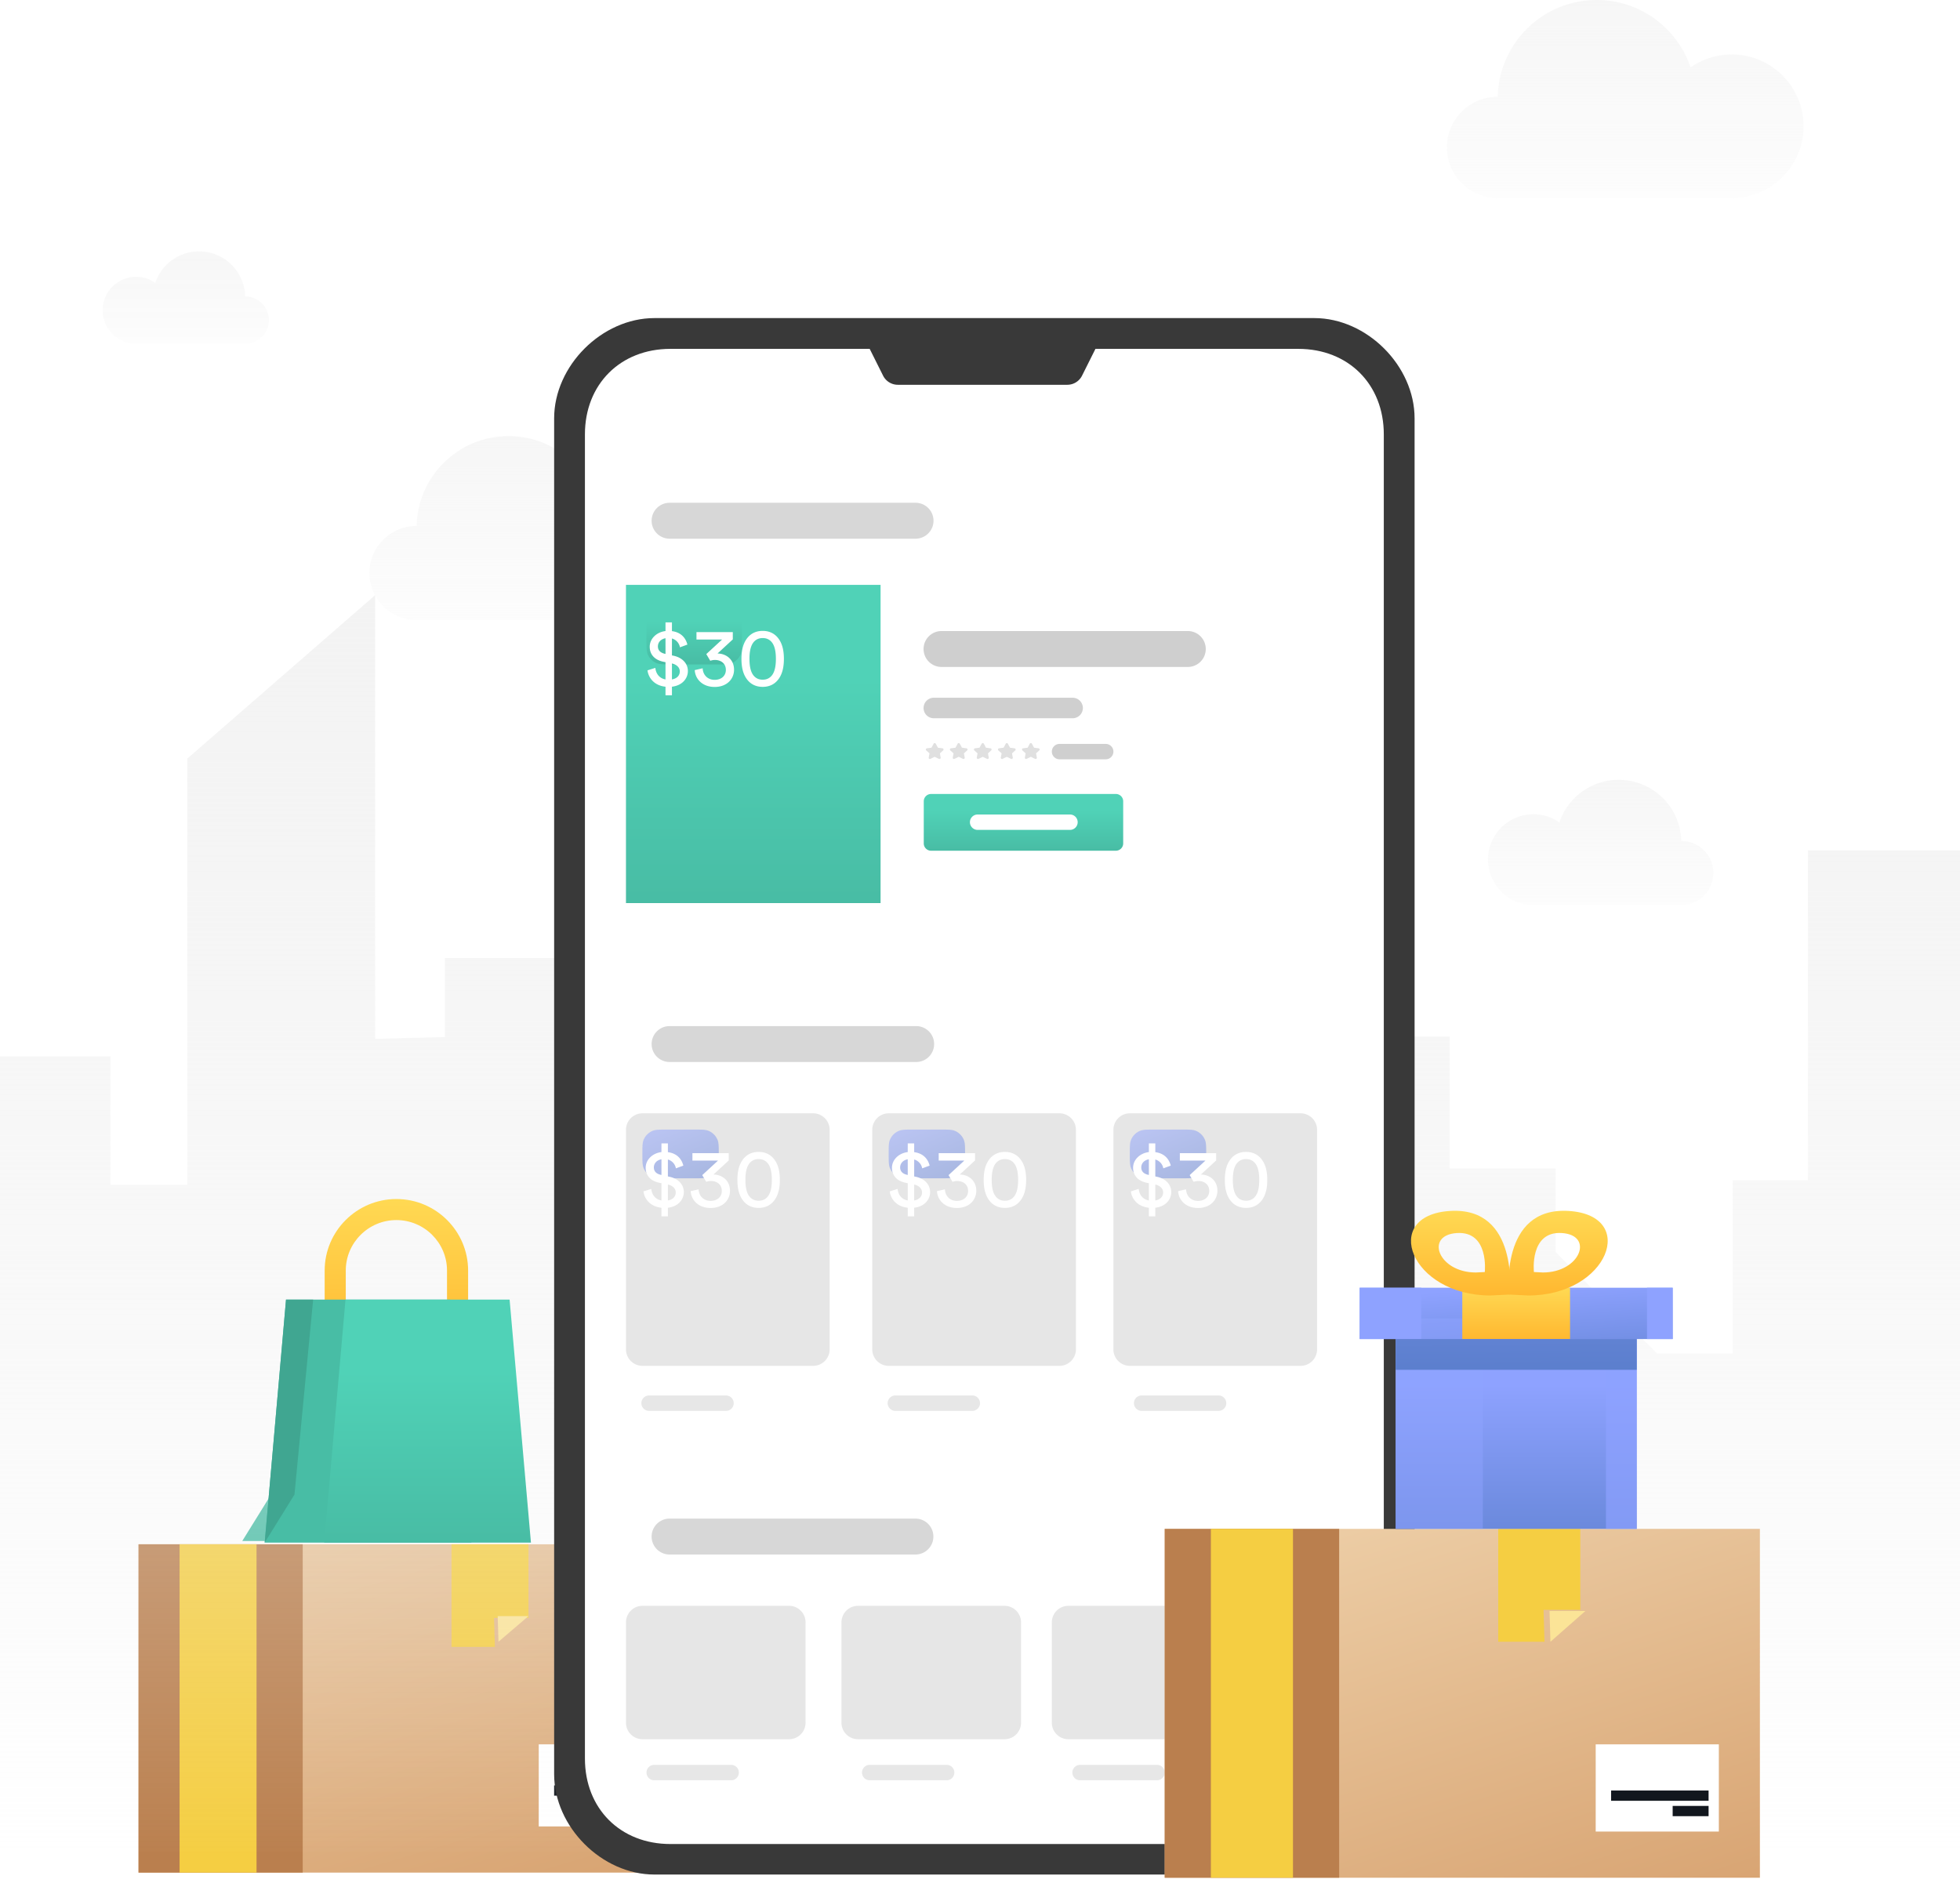 <svg width="356" height="342" fill="none" xmlns="http://www.w3.org/2000/svg"><path fill-rule="evenodd" clip-rule="evenodd" d="M305.39 152.766l-.015.001c-.14-6.16-5.169-11.113-11.367-11.113-5.013 0-9.261 3.245-10.777 7.743a8.21 8.21 0 00-4.719-1.488c-4.557 0-8.25 3.691-8.25 8.244s3.693 8.244 8.25 8.244h26.878a5.818 5.818 0 005.82-5.816 5.818 5.818 0 00-5.82-5.815z" fill="url(#paint0_linear)"/><path fill-rule="evenodd" clip-rule="evenodd" d="M44.55 53.86l-.012.002a8.386 8.386 0 00-16.333-2.486 6.083 6.083 0 00-9.566 4.984 6.082 6.082 0 006.085 6.08H44.55a4.29 4.29 0 004.292-4.29 4.291 4.291 0 00-4.292-4.29z" fill="url(#paint1_linear)"/><path fill-rule="evenodd" clip-rule="evenodd" d="M272.013 17.577l.026.002C272.258 7.835 280.216 0 290.018 0c7.932 0 14.649 5.132 17.048 12.248a12.982 12.982 0 017.466-2.352c7.208 0 13.05 5.837 13.05 13.039 0 7.203-5.842 13.04-13.05 13.04h-42.519c-5.084 0-9.206-4.118-9.206-9.199 0-5.08 4.122-9.199 9.206-9.199z" fill="url(#paint2_linear)"/><path fill-rule="evenodd" clip-rule="evenodd" d="M75.65 95.538h.024c.203-9.048 7.593-16.323 16.697-16.323 7.365 0 13.604 4.764 15.833 11.373a12.05 12.05 0 016.932-2.185c6.693 0 12.119 5.422 12.119 12.11s-5.426 12.111-12.119 12.111H75.65c-4.722 0-8.55-3.825-8.55-8.543 0-4.719 3.829-8.543 8.55-8.543z" fill="url(#paint3_linear)"/><path fill-rule="evenodd" clip-rule="evenodd" d="M44.004 279.919l5.41-8.725 5.394 8.725H44.004z" fill="#48BDA5"/><path fill-rule="evenodd" clip-rule="evenodd" d="M25.161 340.157h101.582v-59.644H25.161v59.644z" fill="url(#paint4_linear)"/><path fill-rule="evenodd" clip-rule="evenodd" d="M25.161 340.157h29.822v-59.644H25.161v59.644z" fill="#BA7F4E"/><path fill-rule="evenodd" clip-rule="evenodd" d="M89.729 293.894l.162 5.258h-7.883v-18.639h13.98v13.38l-6.26.001zm-43.134 46.263H32.616v-59.644h13.979v59.644z" fill="#F5CE42"/><path fill-rule="evenodd" clip-rule="evenodd" d="M95.988 293.56l-5.447 4.66-.145-4.659 5.592-.001z" fill="#FBE497"/><path fill-rule="evenodd" clip-rule="evenodd" d="M97.851 331.77h20.503v-14.911H97.851v14.911z" fill="#fff"/><path fill-rule="evenodd" clip-rule="evenodd" d="M100.647 326.178h15.843v-1.863h-15.843v1.863zm10.251 2.796h5.592v-1.864h-5.592v1.864z" fill="#12171E"/><path fill-rule="evenodd" clip-rule="evenodd" d="M356 336.429V154.475h-27.619v59.924h-13.677v31.458h-13.717l-18.436-18.418v-15.174h-19.243V188.29h-37.711v25.339h-32.289v-8.794h-41.737v30.177h-24.479v-12.56h-24.534v-48.436H80.812v14.358l-12.672.33v-80.599l-34.12 29.697v77.402H20.057v-23.321H0v144.546h356z" fill="url(#paint5_linear)"/><path fill-rule="evenodd" clip-rule="evenodd" d="M85.025 247.14h-3.833v-16.346c0-5.056-4.125-9.169-9.194-9.169-5.07 0-9.194 4.113-9.194 9.169v16.346h-3.833v-16.346c0-7.164 5.844-12.992 13.027-12.992 7.183 0 13.027 5.828 13.027 12.992v16.346z" fill="url(#paint6_linear)"/><path fill-rule="evenodd" clip-rule="evenodd" d="M85.63 280.213H48.076l3.876-44.144h29.803l3.875 44.144z" fill="#48BDA5"/><path fill-rule="evenodd" clip-rule="evenodd" d="M96.435 280.213H58.88l3.875-44.144H92.56l3.876 44.144z" fill="url(#paint7_linear)"/><path fill-rule="evenodd" clip-rule="evenodd" d="M53.486 271.487l3.393-35.417h-4.927l-3.876 44.143 5.41-8.726z" fill="#40A691"/><path fill-rule="evenodd" clip-rule="evenodd" d="M118.865 57.78c-9.546 0-18.215 8.67-18.215 18.214v246.3c0 9.545 8.669 18.214 18.215 18.214H238.72c9.545 0 18.215-8.669 18.215-18.214v-246.3c0-9.544-8.67-18.214-18.215-18.214H118.865z" fill="#393939"/><path fill-rule="evenodd" clip-rule="evenodd" d="M121.768 63.371c-9.09 0-15.526 6.437-15.526 15.526v240.542c0 9.09 6.436 15.526 15.526 15.526h114.049c9.09 0 15.526-6.436 15.526-15.526V78.897c0-9.089-6.436-15.526-15.526-15.526H121.768z" fill="#fff"/><path fill-rule="evenodd" clip-rule="evenodd" d="M118.356 94.592a3.262 3.262 0 013.262-3.262h44.733a3.262 3.262 0 010 6.523h-44.733a3.262 3.262 0 01-3.262-3.261zm0 95.057a3.262 3.262 0 013.262-3.261h44.733a3.262 3.262 0 110 6.523h-44.733a3.262 3.262 0 01-3.262-3.262zm0 89.466a3.263 3.263 0 013.262-3.262h44.733a3.263 3.263 0 010 6.524h-44.733a3.263 3.263 0 01-3.262-3.262z" fill="#D7D7D7"/><g filter="url(#filter0_d)"><path fill-rule="evenodd" clip-rule="evenodd" d="M113.697 107.57c0-.734.595-1.329 1.329-1.329h127.813c.734 0 1.329.595 1.329 1.329v55.145a1.33 1.33 0 01-1.329 1.33H115.026a1.33 1.33 0 01-1.329-1.33V107.57z" fill="#fff"/></g><path fill-rule="evenodd" clip-rule="evenodd" d="M113.697 106.241h46.243v57.804h-46.243v-57.804z" fill="url(#paint8_linear)"/><path fill-rule="evenodd" clip-rule="evenodd" d="M167.785 145.555c0-.734.595-1.329 1.329-1.329h33.565c.734 0 1.329.595 1.329 1.329v7.647c0 .734-.595 1.329-1.329 1.329h-33.565a1.329 1.329 0 01-1.329-1.329v-7.647z" fill="url(#paint9_linear)"/><path fill-rule="evenodd" clip-rule="evenodd" d="M176.171 149.351c0-.772.626-1.398 1.398-1.398h16.775a1.398 1.398 0 010 2.796h-16.775a1.398 1.398 0 01-1.398-1.398z" fill="#fff"/><path fill-rule="evenodd" clip-rule="evenodd" d="M169.77 137.475l-.772.374a.222.222 0 01-.315-.24l.143-.766-.587-.527a.222.222 0 01.119-.384l.829-.111.388-.725a.221.221 0 01.39 0l.388.725.829.111a.221.221 0 01.118.384l-.586.527.142.766a.221.221 0 01-.314.24l-.772-.374zm4.366-.001l-.772.374a.221.221 0 01-.314-.24l.143-.766-.587-.527a.222.222 0 01.118-.385l.829-.111.388-.724a.222.222 0 01.391 0l.388.724.828.111a.222.222 0 01.119.385l-.587.527.143.766a.222.222 0 01-.315.24l-.772-.374zm4.366 0l-.772.374a.221.221 0 01-.314-.24l.142-.766-.586-.527a.222.222 0 01.118-.385l.829-.111.388-.724a.222.222 0 01.391 0l.388.724.828.111a.222.222 0 01.119.385l-.587.527.143.766a.222.222 0 01-.315.24l-.772-.374zm4.366 0l-.772.374a.221.221 0 01-.314-.24l.143-.766-.587-.527a.222.222 0 01.118-.385l.829-.111.388-.724a.222.222 0 01.391 0l.388.724.828.111c.188.025.26.258.119.385l-.587.527.143.766a.222.222 0 01-.315.24l-.772-.374zm4.367 0l-.772.374a.222.222 0 01-.315-.24l.143-.766-.587-.527a.222.222 0 01.119-.385l.828-.111.388-.724a.222.222 0 01.391 0l.388.724.829.111a.222.222 0 01.118.385l-.587.527.143.766a.221.221 0 01-.314.24l-.772-.374z" fill="#E0E0E0"/><path fill-rule="evenodd" clip-rule="evenodd" d="M167.75 117.89a3.263 3.263 0 013.262-3.262h44.733a3.262 3.262 0 010 6.524h-44.733a3.262 3.262 0 01-3.262-3.262zm0 10.718c0-1.03.835-1.864 1.864-1.864h25.163a1.864 1.864 0 110 3.727h-25.163a1.864 1.864 0 01-1.864-1.863zm23.299 7.921c0-.772.625-1.398 1.397-1.398h8.388a1.398 1.398 0 010 2.796h-8.388a1.397 1.397 0 01-1.397-1.398z" fill="#CFCFCF"/><g filter="url(#filter1_b)"><path fill-rule="evenodd" clip-rule="evenodd" d="M117.415 114.344c0-1.68 0-2.52.327-3.162a3.009 3.009 0 011.311-1.311c.642-.327 1.482-.327 3.162-.327h7.741c1.68 0 2.52 0 3.162.327a2.998 2.998 0 011.311 1.311c.327.642.327 1.482.327 3.162v1.548c0 1.68 0 2.52-.327 3.162a2.993 2.993 0 01-1.311 1.311c-.642.327-1.482.327-3.162.327h-7.741c-1.68 0-2.52 0-3.162-.327a3.004 3.004 0 01-1.311-1.311c-.327-.642-.327-1.482-.327-3.162v-1.548z" fill="url(#paint10_linear)"/></g><path d="M122.047 126.299v-1.56c1.905-.225 2.895-1.515 2.895-2.85 0-1.35-1.005-2.46-2.67-2.79l-.225-.045v-3.075a2.036 2.036 0 011.455 1.605l1.35-.495c-.24-.975-.96-2.205-2.805-2.445v-1.59h-1.17v1.575c-1.68.21-2.865 1.425-2.865 2.85 0 1.47.96 2.415 2.49 2.73l.375.075v3.135c-1.185-.21-1.755-1.14-1.845-2.1l-1.425.45c.165 1.32 1.185 2.76 3.27 2.97v1.56h1.17zm1.425-4.335c0 .69-.45 1.275-1.425 1.455v-2.895c.975.225 1.425.81 1.425 1.44zm-3.975-4.545c0-.735.51-1.32 1.38-1.485v2.85c-1.02-.195-1.38-.735-1.38-1.365zm9.509 2.61c.255-.09.555-.15.855-.15.96 0 1.98.54 1.98 1.815 0 .975-.72 1.8-2.055 1.8-1.17 0-2.1-.81-2.16-2.1l-1.44.33c.09 1.59 1.365 3.06 3.615 3.06 2.265 0 3.525-1.485 3.525-3.12 0-1.995-1.575-2.955-3-2.955l2.775-2.565v-1.32h-6.6v1.35h4.65l-2.865 2.64.72 1.215zm7.121-.345c0-1.485.27-2.535.855-3.15.375-.39.855-.63 1.545-.63s1.17.24 1.545.63c.585.615.855 1.665.855 3.15 0 1.485-.27 2.535-.855 3.15-.375.39-.855.63-1.545.63s-1.17-.24-1.545-.63c-.585-.615-.855-1.665-.855-3.15zm-1.455 0c0 1.335.225 2.565.87 3.525.63.945 1.605 1.56 2.985 1.56s2.355-.615 2.985-1.56c.645-.96.87-2.19.87-3.525s-.225-2.565-.87-3.525c-.63-.945-1.605-1.56-2.985-1.56s-2.355.615-2.985 1.56c-.645.96-.87 2.19-.87 3.525z" fill="#fff"/><path opacity=".5" fill-rule="evenodd" clip-rule="evenodd" d="M113.697 205.231a3 3 0 013-3h30.994a3 3 0 013 3v39.875a3 3 0 01-3 3h-30.994a3 3 0 01-3-3v-39.875z" fill="#CFCFCF"/><path fill-rule="evenodd" clip-rule="evenodd" d="M116.493 254.885c0-.772.626-1.398 1.398-1.398h13.979a1.398 1.398 0 010 2.796h-13.979a1.398 1.398 0 01-1.398-1.398zm44.733 0c0-.772.626-1.398 1.398-1.398h13.979a1.398 1.398 0 010 2.796h-13.979a1.398 1.398 0 01-1.398-1.398zm44.733 0c0-.772.626-1.398 1.398-1.398h13.979a1.398 1.398 0 010 2.796h-13.979a1.398 1.398 0 01-1.398-1.398z" fill="#E7E7E7"/><g filter="url(#filter2_b)"><path fill-rule="evenodd" clip-rule="evenodd" d="M116.679 209.613c0-1.327 0-1.99.206-2.517a3.002 3.002 0 011.702-1.701c.527-.206 1.19-.206 2.516-.206h5.025c1.327 0 1.99 0 2.517.206a3.003 3.003 0 011.701 1.701c.206.527.206 1.19.206 2.517 0 1.326 0 1.989-.206 2.516a2.997 2.997 0 01-1.701 1.701c-.527.206-1.19.206-2.517.206h-5.025c-1.326 0-1.989 0-2.516-.206a2.996 2.996 0 01-1.702-1.701c-.206-.527-.206-1.19-.206-2.516z" fill="url(#paint11_linear)" fill-opacity=".5"/></g><path d="M121.311 220.944v-1.56c1.905-.225 2.895-1.515 2.895-2.85 0-1.35-1.005-2.46-2.67-2.79l-.225-.045v-3.075a2.036 2.036 0 011.455 1.605l1.35-.495c-.24-.975-.96-2.205-2.805-2.445v-1.59h-1.17v1.575c-1.68.21-2.865 1.425-2.865 2.85 0 1.47.96 2.415 2.49 2.73l.375.075v3.135c-1.185-.21-1.755-1.14-1.845-2.1l-1.425.45c.165 1.32 1.185 2.76 3.27 2.97v1.56h1.17zm1.425-4.335c0 .69-.45 1.275-1.425 1.455v-2.895c.975.225 1.425.81 1.425 1.44zm-3.975-4.545c0-.735.51-1.32 1.38-1.485v2.85c-1.02-.195-1.38-.735-1.38-1.365zm9.509 2.61c.255-.09.555-.15.855-.15.96 0 1.98.54 1.98 1.815 0 .975-.72 1.8-2.055 1.8-1.17 0-2.1-.81-2.16-2.1l-1.44.33c.09 1.59 1.365 3.06 3.615 3.06 2.265 0 3.525-1.485 3.525-3.12 0-1.995-1.575-2.955-3-2.955l2.775-2.565v-1.32h-6.6v1.35h4.65l-2.865 2.64.72 1.215zm7.121-.345c0-1.485.27-2.535.855-3.15.375-.39.855-.63 1.545-.63s1.17.24 1.545.63c.585.615.855 1.665.855 3.15 0 1.485-.27 2.535-.855 3.15-.375.39-.855.63-1.545.63s-1.17-.24-1.545-.63c-.585-.615-.855-1.665-.855-3.15zm-1.455 0c0 1.335.225 2.565.87 3.525.63.945 1.605 1.56 2.985 1.56s2.355-.615 2.985-1.56c.645-.96.87-2.19.87-3.525s-.225-2.565-.87-3.525c-.63-.945-1.605-1.56-2.985-1.56s-2.355.615-2.985 1.56c-.645.96-.87 2.19-.87 3.525z" fill="#fff"/><path opacity=".5" fill-rule="evenodd" clip-rule="evenodd" d="M113.697 294.696a3 3 0 013-3h26.618a3 3 0 013 3v18.231a3 3 0 01-3 3h-26.618a3 3 0 01-3-3v-18.231z" fill="#CFCFCF"/><path fill-rule="evenodd" clip-rule="evenodd" d="M117.425 321.984c0-.772.626-1.398 1.398-1.398h13.979a1.398 1.398 0 010 2.796h-13.979a1.398 1.398 0 01-1.398-1.398zm39.142 0c0-.772.626-1.398 1.398-1.398h13.979a1.398 1.398 0 010 2.796h-13.979a1.398 1.398 0 01-1.398-1.398zm38.208 0c0-.772.626-1.398 1.398-1.398h13.979a1.398 1.398 0 010 2.796h-13.979a1.398 1.398 0 01-1.398-1.398z" fill="#E7E7E7"/><path opacity=".5" fill-rule="evenodd" clip-rule="evenodd" d="M152.838 294.696a3 3 0 013-3h26.618a3 3 0 013 3v18.231a3 3 0 01-3 3h-26.618a3 3 0 01-3-3v-18.231zm38.209 0a3 3 0 013-3h26.618a3 3 0 013 3v18.231a3 3 0 01-3 3h-26.618a3 3 0 01-3-3v-18.231zm-32.617-89.465a3 3 0 013-3h30.995a3 3 0 013 3v39.875a3 3 0 01-3 3H161.43a3 3 0 01-3-3v-39.875z" fill="#CFCFCF"/><g filter="url(#filter3_b)"><path fill-rule="evenodd" clip-rule="evenodd" d="M161.413 209.613c0-1.327 0-1.99.206-2.517a3.002 3.002 0 011.702-1.701c.526-.206 1.19-.206 2.516-.206h5.025c1.327 0 1.99 0 2.516.206.78.305 1.397.922 1.702 1.701.206.527.206 1.19.206 2.517 0 1.326 0 1.989-.206 2.516a2.996 2.996 0 01-1.702 1.701c-.526.206-1.189.206-2.516.206h-5.025c-1.326 0-1.99 0-2.516-.206a2.996 2.996 0 01-1.702-1.701c-.206-.527-.206-1.19-.206-2.516z" fill="url(#paint12_linear)" fill-opacity=".5"/></g><path d="M166.045 220.944v-1.56c1.905-.225 2.895-1.515 2.895-2.85 0-1.35-1.005-2.46-2.67-2.79l-.225-.045v-3.075a2.036 2.036 0 011.455 1.605l1.35-.495c-.24-.975-.96-2.205-2.805-2.445v-1.59h-1.17v1.575c-1.68.21-2.865 1.425-2.865 2.85 0 1.47.96 2.415 2.49 2.73l.375.075v3.135c-1.185-.21-1.755-1.14-1.845-2.1l-1.425.45c.165 1.32 1.185 2.76 3.27 2.97v1.56h1.17zm1.425-4.335c0 .69-.45 1.275-1.425 1.455v-2.895c.975.225 1.425.81 1.425 1.44zm-3.975-4.545c0-.735.51-1.32 1.38-1.485v2.85c-1.02-.195-1.38-.735-1.38-1.365zm9.509 2.61c.255-.09.555-.15.855-.15.96 0 1.98.54 1.98 1.815 0 .975-.72 1.8-2.055 1.8-1.17 0-2.1-.81-2.16-2.1l-1.44.33c.09 1.59 1.365 3.06 3.615 3.06 2.265 0 3.525-1.485 3.525-3.12 0-1.995-1.575-2.955-3-2.955l2.775-2.565v-1.32h-6.6v1.35h4.65l-2.865 2.64.72 1.215zm7.121-.345c0-1.485.27-2.535.855-3.15.375-.39.855-.63 1.545-.63s1.17.24 1.545.63c.585.615.855 1.665.855 3.15 0 1.485-.27 2.535-.855 3.15-.375.39-.855.63-1.545.63s-1.17-.24-1.545-.63c-.585-.615-.855-1.665-.855-3.15zm-1.455 0c0 1.335.225 2.565.87 3.525.63.945 1.605 1.56 2.985 1.56s2.355-.615 2.985-1.56c.645-.96.87-2.19.87-3.525s-.225-2.565-.87-3.525c-.63-.945-1.605-1.56-2.985-1.56s-2.355.615-2.985 1.56c-.645.96-.87 2.19-.87 3.525z" fill="#fff"/><path opacity=".5" fill-rule="evenodd" clip-rule="evenodd" d="M202.23 205.231a3 3 0 013-3h30.995a3 3 0 013 3v39.875a3 3 0 01-3 3H205.23a3 3 0 01-3-3v-39.875z" fill="#CFCFCF"/><g filter="url(#filter4_b)"><path fill-rule="evenodd" clip-rule="evenodd" d="M205.211 209.613c0-1.327 0-1.99.206-2.517a3.003 3.003 0 011.701-1.701c.527-.206 1.19-.206 2.517-.206h5.025c1.326 0 1.989 0 2.516.206.78.305 1.397.922 1.702 1.701.206.527.206 1.19.206 2.517 0 1.326 0 1.989-.206 2.516a2.996 2.996 0 01-1.702 1.701c-.527.206-1.19.206-2.516.206h-5.025c-1.327 0-1.99 0-2.517-.206a2.997 2.997 0 01-1.701-1.701c-.206-.527-.206-1.19-.206-2.516z" fill="url(#paint13_linear)" fill-opacity=".5"/></g><path d="M209.842 220.944v-1.56c1.905-.225 2.895-1.515 2.895-2.85 0-1.35-1.005-2.46-2.67-2.79l-.225-.045v-3.075a2.036 2.036 0 011.455 1.605l1.35-.495c-.24-.975-.96-2.205-2.805-2.445v-1.59h-1.17v1.575c-1.68.21-2.865 1.425-2.865 2.85 0 1.47.96 2.415 2.49 2.73l.375.075v3.135c-1.185-.21-1.755-1.14-1.845-2.1l-1.425.45c.165 1.32 1.185 2.76 3.27 2.97v1.56h1.17zm1.425-4.335c0 .69-.45 1.275-1.425 1.455v-2.895c.975.225 1.425.81 1.425 1.44zm-3.975-4.545c0-.735.51-1.32 1.38-1.485v2.85c-1.02-.195-1.38-.735-1.38-1.365zm9.51 2.61c.255-.09.555-.15.855-.15.96 0 1.98.54 1.98 1.815 0 .975-.72 1.8-2.055 1.8-1.17 0-2.1-.81-2.16-2.1l-1.44.33c.09 1.59 1.365 3.06 3.615 3.06 2.265 0 3.525-1.485 3.525-3.12 0-1.995-1.575-2.955-3-2.955l2.775-2.565v-1.32h-6.6v1.35h4.65l-2.865 2.64.72 1.215zm7.121-.345c0-1.485.27-2.535.855-3.15.375-.39.855-.63 1.545-.63s1.17.24 1.545.63c.585.615.855 1.665.855 3.15 0 1.485-.27 2.535-.855 3.15-.375.39-.855.63-1.545.63s-1.17-.24-1.545-.63c-.585-.615-.855-1.665-.855-3.15zm-1.455 0c0 1.335.225 2.565.87 3.525.63.945 1.605 1.56 2.985 1.56s2.355-.615 2.985-1.56c.645-.96.87-2.19.87-3.525s-.225-2.565-.87-3.525c-.63-.945-1.605-1.56-2.985-1.56s-2.355.615-2.985 1.56c-.645.96-.87 2.19-.87 3.525z" fill="#fff"/><path fill-rule="evenodd" clip-rule="evenodd" d="M157.498 62.44h41.937l-2.899 5.797a3 3 0 01-2.683 1.658h-30.774a3 3 0 01-2.683-1.658l-2.898-5.797z" fill="#393939"/><path fill-rule="evenodd" clip-rule="evenodd" d="M211.549 341.089h108.105v-63.372H211.549v63.372z" fill="url(#paint14_linear)"/><path fill-rule="evenodd" clip-rule="evenodd" d="M211.549 341.089h31.686v-63.372h-31.686v63.372z" fill="#BA7F4E"/><path fill-rule="evenodd" clip-rule="evenodd" d="M280.36 292.436l.173 5.784h-8.408v-20.503h14.911v14.718l-6.676.001zm-45.512 48.653h-14.911v-63.372h14.911v63.372z" fill="#F5CE42"/><path fill-rule="evenodd" clip-rule="evenodd" d="M287.967 292.628l-6.355 5.592-.168-5.591 6.523-.001z" fill="#FBE497"/><path fill-rule="evenodd" clip-rule="evenodd" d="M289.832 332.701h22.366v-15.842h-22.366v15.842z" fill="#fff"/><path fill-rule="evenodd" clip-rule="evenodd" d="M292.627 327.11h17.707v-1.864h-17.707v1.864zm11.184 2.796h6.524v-1.864h-6.524v1.864z" fill="#12171E"/><path fill-rule="evenodd" clip-rule="evenodd" d="M253.486 277.717h43.801v-38.209h-43.801v38.209z" fill="url(#paint15_linear)"/><path fill-rule="evenodd" clip-rule="evenodd" d="M246.964 243.236h56.848v-9.32h-56.848v9.32z" fill="url(#paint16_linear)"/><path opacity=".693" fill-rule="evenodd" clip-rule="evenodd" d="M291.695 277.717h5.591v-34.482h-5.591v34.482z" fill="#8EA2FF"/><path opacity=".492" fill-rule="evenodd" clip-rule="evenodd" d="M253.486 277.717h15.843v-38.209h-15.843v38.209z" fill="#8EA2FF"/><path fill-rule="evenodd" clip-rule="evenodd" d="M246.964 243.236h11.183v-9.32h-11.183v9.32zm52.188 0h4.66v-9.32h-4.66v9.32z" fill="#8EA2FF"/><path fill-rule="evenodd" clip-rule="evenodd" d="M265.601 243.236h19.57v-9.32h-19.57v9.32z" fill="url(#paint17_linear)"/><path fill-rule="evenodd" clip-rule="evenodd" d="M253.486 248.827h43.801v-5.592h-43.801v5.592z" fill="url(#paint18_linear)"/><path fill-rule="evenodd" clip-rule="evenodd" d="M269.686 231.065l-1.64.08c-6.783 0-9.333-6.788-3.433-7.166 5.9-.378 5.073 7.086 5.073 7.086zm-6.337-11.098c-12.644.81-7.179 15.357 7.358 15.357l3.512-.173s1.775-15.995-10.87-15.184z" fill="url(#paint19_linear)"/><path fill-rule="evenodd" clip-rule="evenodd" d="M283.68 223.979c5.9.379 3.35 7.167-3.433 7.167l-1.639-.081s-.828-7.464 5.072-7.086zm-9.606 11.173l3.512.173c14.538 0 20.002-14.548 7.357-15.358-12.644-.81-10.869 15.185-10.869 15.185z" fill="url(#paint20_linear)"/><defs><linearGradient id="paint8_linear" x1="106.4" y1="123.245" x2="106.4" y2="206.1" gradientUnits="userSpaceOnUse"><stop stop-color="#50D2B7"/><stop offset="1" stop-color="#40A691"/></linearGradient><linearGradient id="paint20_linear" x1="272.177" y1="219.937" x2="272.177" y2="238.418" gradientUnits="userSpaceOnUse"><stop stop-color="#FFD953"/><stop offset="1" stop-color="#FFB129"/></linearGradient><linearGradient id="paint19_linear" x1="254.471" y1="219.937" x2="254.471" y2="238.417" gradientUnits="userSpaceOnUse"><stop stop-color="#FFD953"/><stop offset="1" stop-color="#FFB129"/></linearGradient><linearGradient id="paint18_linear" x1="47.226" y1="197.247" x2="47.728" y2="257.496" gradientUnits="userSpaceOnUse"><stop stop-color="#8EA2FF"/><stop offset="1" stop-color="#557AC7"/></linearGradient><linearGradient id="paint17_linear" x1="263.634" y1="233.916" x2="263.634" y2="245.109" gradientUnits="userSpaceOnUse"><stop stop-color="#FFD953"/><stop offset="1" stop-color="#FFB129"/></linearGradient><linearGradient id="paint0_linear" x1="250.186" y1="125.291" x2="250.186" y2="170.335" gradientUnits="userSpaceOnUse"><stop stop-color="#F3F3F3"/><stop offset="1" stop-color="#EFEFEF" stop-opacity=".01"/></linearGradient><linearGradient id="paint1_linear" x1="3.831" y1="33.595" x2="3.831" y2="66.819" gradientUnits="userSpaceOnUse"><stop stop-color="#F3F3F3"/><stop offset="1" stop-color="#EFEFEF" stop-opacity=".01"/></linearGradient><linearGradient id="paint2_linear" x1="231.05" y1="-25.884" x2="231.05" y2="45.367" gradientUnits="userSpaceOnUse"><stop stop-color="#F3F3F3"/><stop offset="1" stop-color="#EFEFEF" stop-opacity=".01"/></linearGradient><linearGradient id="paint3_linear" x1="37.609" y1="55.177" x2="37.609" y2="121.345" gradientUnits="userSpaceOnUse"><stop stop-color="#F3F3F3"/><stop offset="1" stop-color="#EFEFEF" stop-opacity=".01"/></linearGradient><linearGradient id="paint4_linear" x1="-26.249" y1="285.162" x2="4.301" y2="388.303" gradientUnits="userSpaceOnUse"><stop stop-color="#ECCCA4"/><stop offset="1" stop-color="#D59E6B"/></linearGradient><linearGradient id="paint5_linear" x1="0" y1="108.105" x2="0" y2="336.429" gradientUnits="userSpaceOnUse"><stop stop-color="#F3F3F3"/><stop offset="1" stop-color="#EFEFEF" stop-opacity=".01"/></linearGradient><linearGradient id="paint6_linear" x1="56.353" y1="217.802" x2="56.353" y2="253.037" gradientUnits="userSpaceOnUse"><stop stop-color="#FFD953"/><stop offset="1" stop-color="#FFB129"/></linearGradient><linearGradient id="paint7_linear" x1="52.955" y1="249.055" x2="52.955" y2="312.33" gradientUnits="userSpaceOnUse"><stop stop-color="#50D2B7"/><stop offset="1" stop-color="#40A691"/></linearGradient><linearGradient id="paint16_linear" x1="211.423" y1="238.123" x2="213.037" y2="261.626" gradientUnits="userSpaceOnUse"><stop stop-color="#8EA2FF"/><stop offset="1" stop-color="#557AC7"/><stop offset="1" stop-color="#567BC8"/></linearGradient><linearGradient id="paint9_linear" x1="162.069" y1="147.257" x2="162.069" y2="162.028" gradientUnits="userSpaceOnUse"><stop stop-color="#50D2B7"/><stop offset="1" stop-color="#40A691"/></linearGradient><linearGradient id="paint10_linear" x1="114.679" y1="112.823" x2="114.679" y2="128.803" gradientUnits="userSpaceOnUse"><stop stop-color="#50D2B7"/><stop offset="1" stop-color="#40A691"/></linearGradient><linearGradient id="paint11_linear" x1="107.322" y1="209.988" x2="114.839" y2="227.449" gradientUnits="userSpaceOnUse"><stop stop-color="#8EA2FF"/><stop offset="1" stop-color="#557AC7"/></linearGradient><linearGradient id="paint12_linear" x1="152.056" y1="209.988" x2="159.573" y2="227.449" gradientUnits="userSpaceOnUse"><stop stop-color="#8EA2FF"/><stop offset="1" stop-color="#557AC7"/></linearGradient><linearGradient id="paint13_linear" x1="195.854" y1="209.988" x2="203.371" y2="227.449" gradientUnits="userSpaceOnUse"><stop stop-color="#8EA2FF"/><stop offset="1" stop-color="#557AC7"/></linearGradient><linearGradient id="paint14_linear" x1="179.12" y1="299.38" x2="209.155" y2="391.758" gradientUnits="userSpaceOnUse"><stop stop-color="#ECCCA4"/><stop offset="1" stop-color="#D59E6B"/></linearGradient><linearGradient id="paint15_linear" x1="243.311" y1="251.569" x2="243.311" y2="293.829" gradientUnits="userSpaceOnUse"><stop stop-color="#8EA2FF"/><stop offset="1" stop-color="#557AC7"/></linearGradient><filter id="filter1_b" x="90.232" y="82.361" width="71.707" height="65.513" filterUnits="userSpaceOnUse" color-interpolation-filters="sRGB"><feFlood flood-opacity="0" result="BackgroundImageFix"/><feGaussianBlur in="BackgroundImage" stdDeviation="13.591"/><feComposite in2="SourceAlpha" operator="in" result="effect1_backgroundBlur"/><feBlend in="SourceGraphic" in2="effect1_backgroundBlur" result="shape"/></filter><filter id="filter4_b" x="178.028" y="178.006" width="68.239" height="63.213" filterUnits="userSpaceOnUse" color-interpolation-filters="sRGB"><feFlood flood-opacity="0" result="BackgroundImageFix"/><feGaussianBlur in="BackgroundImage" stdDeviation="13.591"/><feComposite in2="SourceAlpha" operator="in" result="effect1_backgroundBlur"/><feBlend in="SourceGraphic" in2="effect1_backgroundBlur" result="shape"/></filter><filter id="filter3_b" x="134.23" y="178.006" width="68.239" height="63.213" filterUnits="userSpaceOnUse" color-interpolation-filters="sRGB"><feFlood flood-opacity="0" result="BackgroundImageFix"/><feGaussianBlur in="BackgroundImage" stdDeviation="13.591"/><feComposite in2="SourceAlpha" operator="in" result="effect1_backgroundBlur"/><feBlend in="SourceGraphic" in2="effect1_backgroundBlur" result="shape"/></filter><filter id="filter2_b" x="89.496" y="178.006" width="68.239" height="63.213" filterUnits="userSpaceOnUse" color-interpolation-filters="sRGB"><feFlood flood-opacity="0" result="BackgroundImageFix"/><feGaussianBlur in="BackgroundImage" stdDeviation="13.591"/><feComposite in2="SourceAlpha" operator="in" result="effect1_backgroundBlur"/><feBlend in="SourceGraphic" in2="effect1_backgroundBlur" result="shape"/></filter><filter id="filter0_d" x="103.697" y="100.241" width="150.471" height="77.804" filterUnits="userSpaceOnUse" color-interpolation-filters="sRGB"><feFlood flood-opacity="0" result="BackgroundImageFix"/><feColorMatrix in="SourceAlpha" values="0 0 0 0 0 0 0 0 0 0 0 0 0 0 0 0 0 0 127 0"/><feOffset dy="4"/><feGaussianBlur stdDeviation="5"/><feColorMatrix values="0 0 0 0 0 0 0 0 0 0 0 0 0 0 0 0 0 0 0.04 0"/><feBlend in2="BackgroundImageFix" result="effect1_dropShadow"/><feBlend in="SourceGraphic" in2="effect1_dropShadow" result="shape"/></filter></defs></svg>